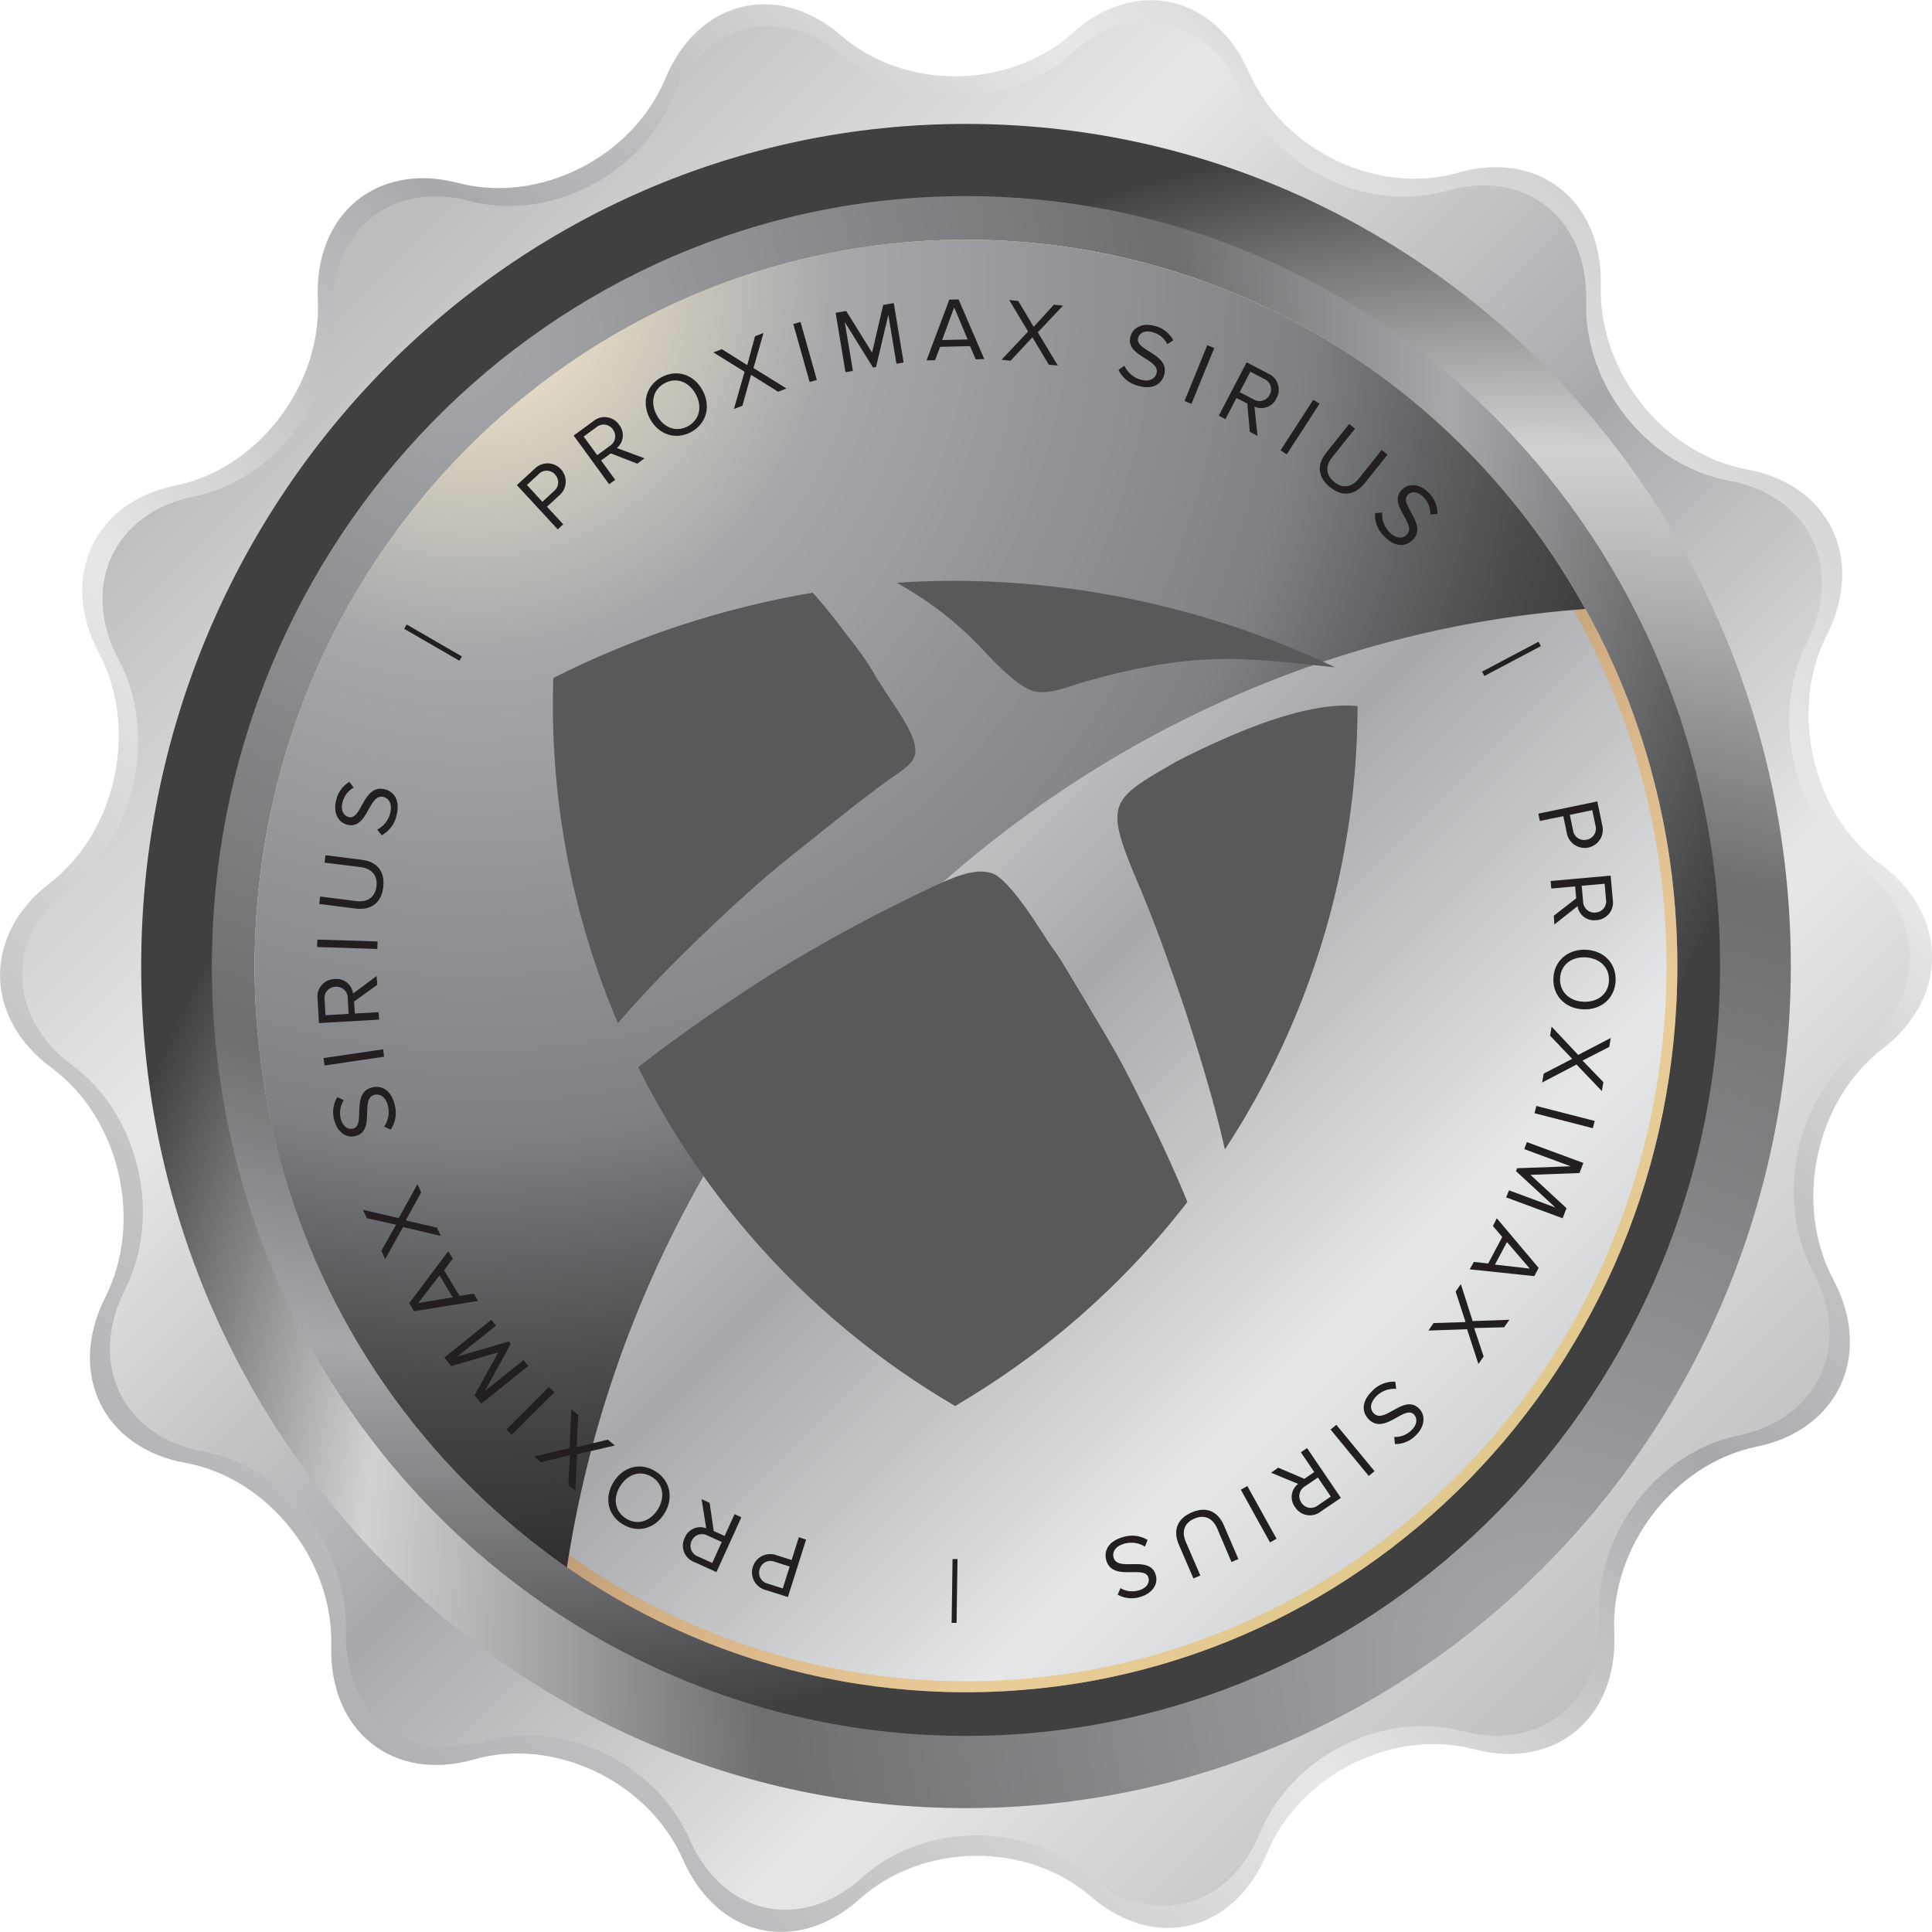 <svg xmlns="http://www.w3.org/2000/svg" xmlns:xlink="http://www.w3.org/1999/xlink" viewBox="0 0 500 500"><defs><style>.cls-1{isolation:isolate;}.cls-2{fill:url(#linear-gradient);}.cls-3{fill:url(#linear-gradient-2);}.cls-4{fill:url(#radial-gradient);}.cls-5{fill:url(#radial-gradient-2);}.cls-6{fill:url(#linear-gradient-3);}.cls-7{opacity:0.5;fill:url(#linear-gradient-4);}.cls-7,.cls-8{mix-blend-mode:screen;}.cls-8{fill:url(#radial-gradient-3);}.cls-9{fill:#58595b;fill-rule:evenodd;}.cls-10{fill:#231f20;}</style><linearGradient id="linear-gradient" x1="469.57" y1="30.44" x2="52.94" y2="447.07" gradientUnits="userSpaceOnUse"><stop offset="0" stop-color="#bbbdbf"/><stop offset="0.05" stop-color="#c7c9ca"/><stop offset="0.21" stop-color="#e6e7e8"/><stop offset="0.45" stop-color="#a6a8ab"/><stop offset="0.67" stop-color="#e6e7e8"/><stop offset="1" stop-color="#a6a8ab"/></linearGradient><linearGradient id="linear-gradient-2" x1="82.76" y1="82.76" x2="474.43" y2="474.44" xlink:href="#linear-gradient"/><radialGradient id="radial-gradient" cx="-2845.28" cy="-2402.65" r="389.6" gradientTransform="translate(-2445.6 -2020.52) rotate(180) scale(1 1.02)" gradientUnits="userSpaceOnUse"><stop offset="0" stop-color="#a6a8ab"/><stop offset="0.52" stop-color="#6d6e70"/><stop offset="0.79" stop-color="#d0d2d3"/><stop offset="1" stop-color="#404041"/></radialGradient><radialGradient id="radial-gradient-2" cx="117.45" cy="90.02" r="356.2" gradientTransform="translate(2.02 -3.33) scale(1 1.02)" gradientUnits="userSpaceOnUse"><stop offset="0" stop-color="#a6a8ab"/><stop offset="0.52" stop-color="#6d6e70"/><stop offset="0.72" stop-color="#a6a8ab"/><stop offset="1" stop-color="#404041"/></radialGradient><linearGradient id="linear-gradient-3" x1="105.49" y1="105.49" x2="464.38" y2="464.37" xlink:href="#linear-gradient"/><linearGradient id="linear-gradient-4" x1="118.46" y1="118.46" x2="381.54" y2="381.54" gradientUnits="userSpaceOnUse"><stop offset="0" stop-color="#eebd46"/><stop offset="0.12" stop-color="#f8da77"/><stop offset="0.21" stop-color="#ffed96"/><stop offset="0.45" stop-color="#a16427"/><stop offset="0.67" stop-color="#eda44c"/><stop offset="1" stop-color="#eebd46"/></linearGradient><radialGradient id="radial-gradient-3" cx="120.55" cy="74.69" r="582.4" gradientTransform="translate(2.02 -3.33) scale(1 1.02)" gradientUnits="userSpaceOnUse"><stop offset="0" stop-color="#fff1d2"/><stop offset="0.16" stop-color="#a6a8ab"/><stop offset="0.37" stop-color="#808184"/><stop offset="0.41" stop-color="#6a6b6e"/><stop offset="0.48" stop-color="#4a4a4c"/><stop offset="0.56" stop-color="#2f2f30"/><stop offset="0.64" stop-color="#1a1a1b"/><stop offset="0.73" stop-color="#0b0b0c"/><stop offset="0.84" stop-color="#030303"/><stop offset="1"/></radialGradient></defs><title>Artboard 1 copy</title><g class="cls-1"><g id="Layer_1" data-name="Layer 1"><path class="cls-2" d="M327.84,479.69c-8.47,20.4-29,25.4-45.54,11.12s-43.49-14-59.79.63-36.88,10-45.75-10.17-33.23-31.88-54.13-25.92-37.5-7.28-36.9-29.43S69.35,382.48,48,378.6s-30.7-23.17-20.75-42.86,3.71-46.4-13.9-59.37-17.8-34.48-.48-47.81,23.06-40.16,12.71-59.63-1.38-39,19.89-43.29,37.84-26,36.79-48.11,15.3-35.7,36.32-30.18,45.13-6.64,53.6-27,29-25.4,45.55-11.12,43.47,14,59.76-.62,36.89-10.06,45.77,10.16,33.22,31.88,54.12,25.92,37.5,7.29,36.91,29.43,16.38,43.44,37.75,47.34,30.7,23.17,20.74,42.85-3.7,46.4,13.9,59.36,17.81,34.48.47,47.81-23.05,40.16-12.7,59.64,1.38,38.95-19.89,43.29-37.83,26-36.79,48.1-15.3,35.71-36.3,30.19S336.3,459.3,327.84,479.69Z"/><path class="cls-3" d="M326.05,474.41c-8.27,19.94-28.3,24.82-44.5,10.87s-42.49-13.68-58.4.61-36,9.82-44.71-9.93S146,444.81,125.56,450.63s-36.64-7.11-36.06-28.75-16-42.45-36.88-46.24-30-22.64-20.27-41.88,3.61-45.33-13.57-58-17.4-33.68-.47-46.7,22.52-39.25,12.41-58.27-1.36-38.06,19.44-42.29,37-25.39,35.94-47,15-34.89,35.48-29.49,44.09-6.5,52.37-26.42S202.24.77,218.45,14.72s42.47,13.69,58.39-.6,36.05-9.83,44.71,9.93S354,55.2,374.43,49.37s36.65,7.12,36.06,28.75,16,42.45,36.88,46.25,30,22.64,20.27,41.88-3.61,45.32,13.58,58,17.4,33.7.46,46.71-22.52,39.25-12.41,58.28,1.36,38-19.43,42.29-37,25.37-35.94,47S399,453.39,378.42,448,334.32,454.49,326.05,474.41Z"/><path class="cls-4" d="M36.54,250C36.54,129.64,132.11,32.07,250,32.07S463.46,129.64,463.46,250,367.89,467.94,250,467.94,36.54,370.37,36.54,250Z"/><path class="cls-5" d="M445.16,250c0,110.05-87.38,199.25-195.16,199.25S54.84,360.05,54.84,250,142.22,50.75,250,50.75,445.16,140,445.16,250Z"/><path class="cls-6" d="M434.09,250c0,103.8-82.42,187.94-184.08,187.94S65.91,353.8,65.91,250,148.33,62.05,250,62.05,434.09,146.2,434.09,250Z"/><path class="cls-7" d="M250,64.89c100,0,181.3,83,181.3,185.11S350,435.1,250,435.1,68.7,352.07,68.7,250,150,64.89,250,64.89m0-2.84c-101.68,0-184.1,84.15-184.1,188S148.33,437.94,250,437.94,434.09,353.8,434.09,250,351.67,62.05,250,62.05Z"/><path class="cls-8" d="M410.29,157.61c-31.6-57-91.52-95.56-160.28-95.56-101.68,0-184.1,84.15-184.1,188a188.82,188.82,0,0,0,80.81,155.59C167,272.8,277.33,167.2,410.29,157.61Z"/><path class="cls-9" d="M280.33,176.56c29.57-8.42,42.13-6.26,65.2-3.85a231,231,0,0,0-98.32-22.4q-7.59,0-15.16.52a90.8,90.8,0,0,1,20.42,15.34c3.52,3.58,10.73,12,15.68,12.84,3.76.66,9.32-1.64,12.18-2.45"/><path class="cls-9" d="M317,297.48c-2.56-11.39-6-22.7-9.47-33.57-1.83-5.67-3.84-11.28-5.83-16.9s-4.08-10.94-6.29-16.34c-9.87-23.13-8.85-23.25,9.19-33.66,12.25-6.24,31.51-15.06,45.3-14.38l1.43.1A210,210,0,0,1,317,297.48"/><path class="cls-9" d="M165.19,276.19c11.72-9.23,24.84-18,34.37-24.07a412.2,412.2,0,0,1,39.34-21.41c4.18-2,9.77-4.77,13.81-5.08a9.71,9.71,0,0,1,4.29.46c4.33,1.83,11.58,13.53,11.58,13.53l.09.12c1.29,1.88,2.46,3.86,3.82,5.7s2.76,4.2,4,6.27c1.91,3.12,3.78,6.26,5.64,9.41,3,5.08,6.28,10.42,9,15.66,4.49,8.71,10.78,21.07,16.17,34.29a209.58,209.58,0,0,1-57.12,51l-3,1.81-3-1.81a209.93,209.93,0,0,1-79-85.84"/><path class="cls-9" d="M210.33,153.4c1.08,1.18,2.1,2.36,3,3.47,2.08,2.48,4.08,5.09,6,7.68a88.67,88.67,0,0,1,6.51,9.13c2.75,5,8.58,12.51,10.31,17.13,0,0,1.1,2.65.66,4.48a6.1,6.1,0,0,1-2.16,3.13c-2.24,1.84-3.34,2.43-5.25,3.82C221,208.39,213,215,204.84,221.45c-9.13,7.25-18.2,15.79-26.57,23.92C172.5,251,166,257.68,159.92,264.78A209.59,209.59,0,0,1,143.12,179l.06-3.54,3.18-1.55a236,236,0,0,1,64-20.52"/><path class="cls-10" d="M144.34,137l-10.57-11.45,4.6-4.24a4.7,4.7,0,1,1,6.37,6.9l-3.18,2.93,4.2,4.55Zm-.67-14.19a2.89,2.89,0,0,0-4.3-.07l-3,2.77,4,4.36,3-2.78A2.9,2.9,0,0,0,143.67,122.85Z"/><path class="cls-10" d="M164.93,120l-6.85-2.66-2.52,1.83,3.65,5-1.57,1.15-9.18-12.6,5.06-3.69a4.55,4.55,0,0,1,6.72.92,4.31,4.31,0,0,1-.6,6l7.15,2.65Zm-6.32-8.87a2.9,2.9,0,0,0-4.26-.56l-3.3,2.41,3.51,4.81,3.3-2.41A2.91,2.91,0,0,0,158.61,111.15Z"/><path class="cls-10" d="M168.24,108.42c-2.21-4-1.14-8.56,2.92-10.78s8.45-.68,10.65,3.36,1.12,8.58-2.92,10.79S170.45,112.46,168.24,108.42ZM180.05,102c-1.75-3.2-5-4.48-8.06-2.81s-3.74,5.1-2,8.3,5,4.49,8.06,2.81S181.79,105.15,180.05,102Z"/><path class="cls-10" d="M201.37,101.38l-7-4.38-2.24,8-2.2.86,2.77-9.65-8.08-5,2.2-.85,6.57,4.14,2-7.48,2.2-.86L195,95.25l8.54,5.29Z"/><path class="cls-10" d="M209.53,98.86l-4.22-15,1.87-.53,4.22,15Z"/><path class="cls-10" d="M232,94.13l-2.1-12.65L226.72,95l-.78.13-7.32-11.79L220.73,96l-1.92.32-2.55-15.38,2.74-.45,6.7,10.77,2.87-12.36,2.74-.46,2.55,15.37Z"/><path class="cls-10" d="M252.51,93l-1.46-3.43-7.75.19L242,93.21l-2.22.06,5.9-15.73,2.4-.05,6.65,15.43Zm-5.57-13.45L243.82,88l6.61-.15Z"/><path class="cls-10" d="M271.44,94.4l-4.25-7.12-5.65,6.08-2.35-.25,6.88-7.31-4.9-8.16,2.35.25,4,6.69,5.23-5.72,2.35.25L268.59,86l5.17,8.6Z"/><path class="cls-10" d="M289.47,95.72,291,94.65A6.61,6.61,0,0,0,295,98.2c2.66.81,3.95-.37,4.29-1.51,1.17-3.84-8.3-4.4-6.69-9.72.75-2.46,3.45-3.47,6.38-2.58a7.3,7.3,0,0,1,4.66,3.69l-1.53,1a6,6,0,0,0-3.77-3.1c-1.79-.54-3.35,0-3.78,1.44-1,3.36,8.39,4.12,6.7,9.68-.66,2.17-2.8,3.93-6.83,2.71A7.73,7.73,0,0,1,289.47,95.72Z"/><path class="cls-10" d="M306.55,103.78l5.89-14.44,1.8.74-5.89,14.43Z"/><path class="cls-10" d="M323.45,111.76l-.65-7.33L320,103l-2.86,5.48-1.72-.89,7.21-13.82,5.55,2.9a4.54,4.54,0,0,1,2.16,6.42,4.31,4.31,0,0,1-5.69,2.15l.79,7.58Zm5.14-9.6a2.89,2.89,0,0,0-1.38-4.07l-3.62-1.89-2.76,5.28,3.63,1.9A2.91,2.91,0,0,0,328.59,102.16Z"/><path class="cls-10" d="M331.4,116.55l8.47-13.08,1.63,1L333,117.6Z"/><path class="cls-10" d="M343.22,117.17l5.95-7.44,1.51,1.21-5.92,7.41c-1.78,2.22-1.7,4.59.54,6.38s4.58,1.36,6.36-.87l5.92-7.4,1.51,1.21-5.94,7.42c-2.42,3-5.62,3.64-8.93,1S340.82,120.16,343.22,117.17Z"/><path class="cls-10" d="M355.87,132.82l1.85-.21a6.62,6.62,0,0,0,1.83,5.07c1.94,2,3.63,1.58,4.49.75,2.88-2.8-5.15-7.87-1.16-11.75,1.84-1.79,4.69-1.37,6.83.82A7.33,7.33,0,0,1,372,133l-1.84.16a5.94,5.94,0,0,0-1.8-4.54c-1.3-1.34-2.95-1.59-4-.57-2.51,2.45,5.37,7.66,1.19,11.72-1.62,1.58-4.35,2.09-7.29-.93A7.67,7.67,0,0,1,355.87,132.82Z"/><path class="cls-10" d="M383.56,173.81l14.61-7.72.6,1.13-14.61,7.72Z"/><path class="cls-10" d="M398.12,210.57l15.26-3.16,1.27,6.13a4.7,4.7,0,1,1-9.19,1.91l-.88-4.23-6.06,1.25Zm12.52,6.74a2.89,2.89,0,0,0,2.27-3.64l-.83-4-5.81,1.21.83,4A2.89,2.89,0,0,0,410.64,217.31Z"/><path class="cls-10" d="M402.11,237l5.81-4.51-.28-3.09-6.17.55L401.3,228l15.53-1.39.56,6.24a4.55,4.55,0,0,1-4.25,5.28,4.3,4.3,0,0,1-4.87-3.62l-6,4.75Zm10.85-.85a2.89,2.89,0,0,0,2.68-3.36l-.36-4.08-5.94.53.37,4.08A2.91,2.91,0,0,0,413,236.16Z"/><path class="cls-10" d="M410.36,245.79c4.6.18,7.94,3.41,7.76,8s-3.74,7.6-8.34,7.43-7.94-3.44-7.77-8S405.76,245.62,410.36,245.79Zm-.51,13.46c3.65.13,6.42-2,6.55-5.49s-2.48-5.82-6.12-6-6.41,2-6.54,5.49S406.23,259.11,409.85,259.25Z"/><path class="cls-10" d="M399.52,277.84l7.36-3.81-5.72-6,.39-2.33,6.88,7.31,8.43-4.39-.39,2.32-6.91,3.54,5.39,5.57-.39,2.32L408,275.5l-8.9,4.65Z"/><path class="cls-10" d="M397.61,286.22l15.1,3.88-.48,1.88-15.1-3.88Z"/><path class="cls-10" d="M390.54,308.06l12,4.45-10.2-9.42.28-.75,13.86-.51-12-4.44.67-1.82,14.62,5.4-1,2.61-12.68.47,9.32,8.63-1,2.61-14.62-5.41Z"/><path class="cls-10" d="M381.44,326.58l3.7.41,3.64-6.86-2.41-2.84,1-2,10.83,12.84-1.13,2.13-16.71-1.76Zm14.46,1.73L390,321.44l-3.1,5.84Z"/><path class="cls-10" d="M371,342.41l8.29-.26-2.57-7.89,1.35-1.93,3.05,9.56,9.51-.33-1.36,1.94-7.76.2,2.46,7.35L382.61,353l-2.93-9-10,.35Z"/><path class="cls-10" d="M361.11,357.58l.21,1.85a6.62,6.62,0,0,0-5.06,1.85c-2,2-1.57,3.64-.73,4.49,2.81,2.87,7.85-5.18,11.74-1.21,1.8,1.84,1.39,4.69-.8,6.84a7.33,7.33,0,0,1-5.47,2.32l-.17-1.84a5.94,5.94,0,0,0,4.53-1.82c1.34-1.31,1.58-2.95.55-4-2.45-2.5-7.63,5.39-11.7,1.24-1.59-1.62-2.11-4.35.89-7.29A7.74,7.74,0,0,1,361.11,357.58Z"/><path class="cls-10" d="M345.84,368.74l9.89,12-1.5,1.23-9.88-12Z"/><path class="cls-10" d="M330.8,379.83l6.76,2.89,2.57-1.75-3.47-5.12,1.6-1.09,8.76,12.9-5.18,3.51a4.54,4.54,0,0,1-6.68-1.14,4.3,4.3,0,0,1,.79-6l-7-2.89Zm6,9.07a2.9,2.9,0,0,0,4.24.71l3.38-2.3-3.35-4.93-3.38,2.3A2.92,2.92,0,0,0,336.82,388.9Z"/><path class="cls-10" d="M322.81,384.59l7.56,13.64-1.7.94-7.55-13.64Z"/><path class="cls-10" d="M316.72,394.72l3.77,8.76-1.78.77L315,395.54c-1.13-2.62-3.26-3.66-5.9-2.53s-3.35,3.41-2.22,6l3.76,8.72-1.78.77-3.77-8.74c-1.53-3.56-.56-6.68,3.32-8.35S315.2,391.21,316.72,394.72Z"/><path class="cls-10" d="M297,398.54l-.69,1.73a6.61,6.61,0,0,0-5.33-.77c-2.67.78-3.11,2.46-2.78,3.6,1.12,3.86,9.37-.83,10.91,4.51.71,2.47-1,4.79-3.94,5.64a7.33,7.33,0,0,1-5.92-.55l.72-1.69a6,6,0,0,0,4.85.54c1.8-.52,2.8-1.85,2.39-3.27-1-3.36-9.28,1.13-10.9-4.46-.62-2.18.22-4.83,4.26-6A7.74,7.74,0,0,1,297,398.54Z"/><path class="cls-10" d="M247.8,403.48,247.56,420l-1.28,0,.24-16.51Z"/><path class="cls-10" d="M208.61,398.45l-4.7,14.86-6-1.89a4.7,4.7,0,1,1,2.84-9l4.12,1.31,1.87-5.91Zm-12,7.62a2.9,2.9,0,0,0,2.07,3.77l3.9,1.24,1.79-5.66-3.9-1.24A2.9,2.9,0,0,0,196.61,406.07Z"/><path class="cls-10" d="M183.65,388.94l1.06,7.28,2.82,1.29,2.57-5.64,1.76.8-6.45,14.19-5.7-2.59a4.54,4.54,0,0,1-2.5-6.3,4.31,4.31,0,0,1,5.56-2.45l-1.2-7.53ZM179,398.8a2.9,2.9,0,0,0,1.6,4l3.72,1.69,2.47-5.42-3.72-1.69A2.91,2.91,0,0,0,179,398.8Z"/><path class="cls-10" d="M171.92,391.73c-2.45,3.9-6.92,5.17-10.84,2.71s-4.71-7-2.26-10.94,6.94-5.16,10.84-2.71S174.37,387.83,171.92,391.73Zm-11.4-7.16c-1.94,3.09-1.47,6.55,1.48,8.41s6.28.77,8.22-2.32,1.49-6.54-1.48-8.41S162.45,381.5,160.52,384.57Z"/><path class="cls-10" d="M149.65,366.22l-.41,8.29,8.06-1.93,1.82,1.51-9.78,2.27-.45,9.49-1.81-1.5.42-7.76L140,378.45l-1.82-1.51,9.22-2.18.47-10Z"/><path class="cls-10" d="M143.47,360.32l-11.05,11-1.37-1.37,11-11Z"/><path class="cls-10" d="M128.37,343.07l-10,8,13.32-3.9.5.62L125.5,360l10-8,1.21,1.51-12.14,9.76-1.75-2.16,6.12-11.12-12.19,3.56L115,351.32l12.15-9.76Z"/><path class="cls-10" d="M117.19,325.73l-2.26,3,4,6.65,3.67-.6,1.15,1.9-16.59,2.66-1.24-2.06L116,323.82Zm-8.93,11.49,8.9-1.47-3.41-5.67Z"/><path class="cls-10" d="M109,308.61,105,315.85l8.08,1.86,1,2.15-9.77-2.31-4.62,8.31-1-2.15,3.82-6.76-7.57-1.68-1-2.16,9.23,2.14,4.87-8.78Z"/><path class="cls-10" d="M101.11,292.34l-1.7-.78a6.55,6.55,0,0,0,1-5.28c-.64-2.71-2.31-3.23-3.47-2.95-3.91.93.4,9.4-5,10.69-2.51.59-4.74-1.23-5.45-4.21a7.34,7.34,0,0,1,.83-5.89l1.66.81a6,6,0,0,0-.78,4.82c.44,1.82,1.72,2.88,3.16,2.54,3.41-.81-.69-9.33,5-10.68,2.2-.52,4.81.44,5.79,4.53A7.73,7.73,0,0,1,101.11,292.34Z"/><path class="cls-10" d="M99.41,273.48,84,275.75l-.28-1.92,15.42-2.27Z"/><path class="cls-10" d="M97.64,254.87l-6,4.32.18,3.11,6.18-.36.11,1.94-15.56.89-.36-6.25a4.55,4.55,0,0,1,4.41-5.15,4.31,4.31,0,0,1,4.76,3.78l6.1-4.56Zm-10.89.51A2.9,2.9,0,0,0,84,258.65l.23,4.09,6-.35-.23-4.08A2.92,2.92,0,0,0,86.75,255.38Z"/><path class="cls-10" d="M97.65,245.59l-15.59-.5.07-1.93,15.58.49Z"/><path class="cls-10" d="M92.06,235.14l-9.46-1.2.25-1.92,9.41,1.19c2.83.35,4.81-1,5.17-3.8s-1.23-4.61-4.06-5L84,223.25l.24-1.92,9.43,1.19c3.85.49,6,2.91,5.51,7.1S95.87,235.62,92.06,235.14Z"/><path class="cls-10" d="M98.79,216.17l-1.16-1.47a6.61,6.61,0,0,0,3.35-4.23c.67-2.7-.57-3.92-1.73-4.21-3.9-1-4,8.52-9.37,7.18-2.5-.62-3.64-3.27-2.9-6.24a7.33,7.33,0,0,1,3.44-4.85l1.11,1.48a6,6,0,0,0-2.91,3.92c-.45,1.82.2,3.36,1.63,3.71,3.4.85,3.68-8.6,9.33-7.19,2.2.55,4.07,2.61,3.06,6.69A7.77,7.77,0,0,1,98.79,216.17Z"/><path class="cls-10" d="M118.89,171l-14.3-8.27.65-1.11,14.3,8.27Z"/></g></g></svg>